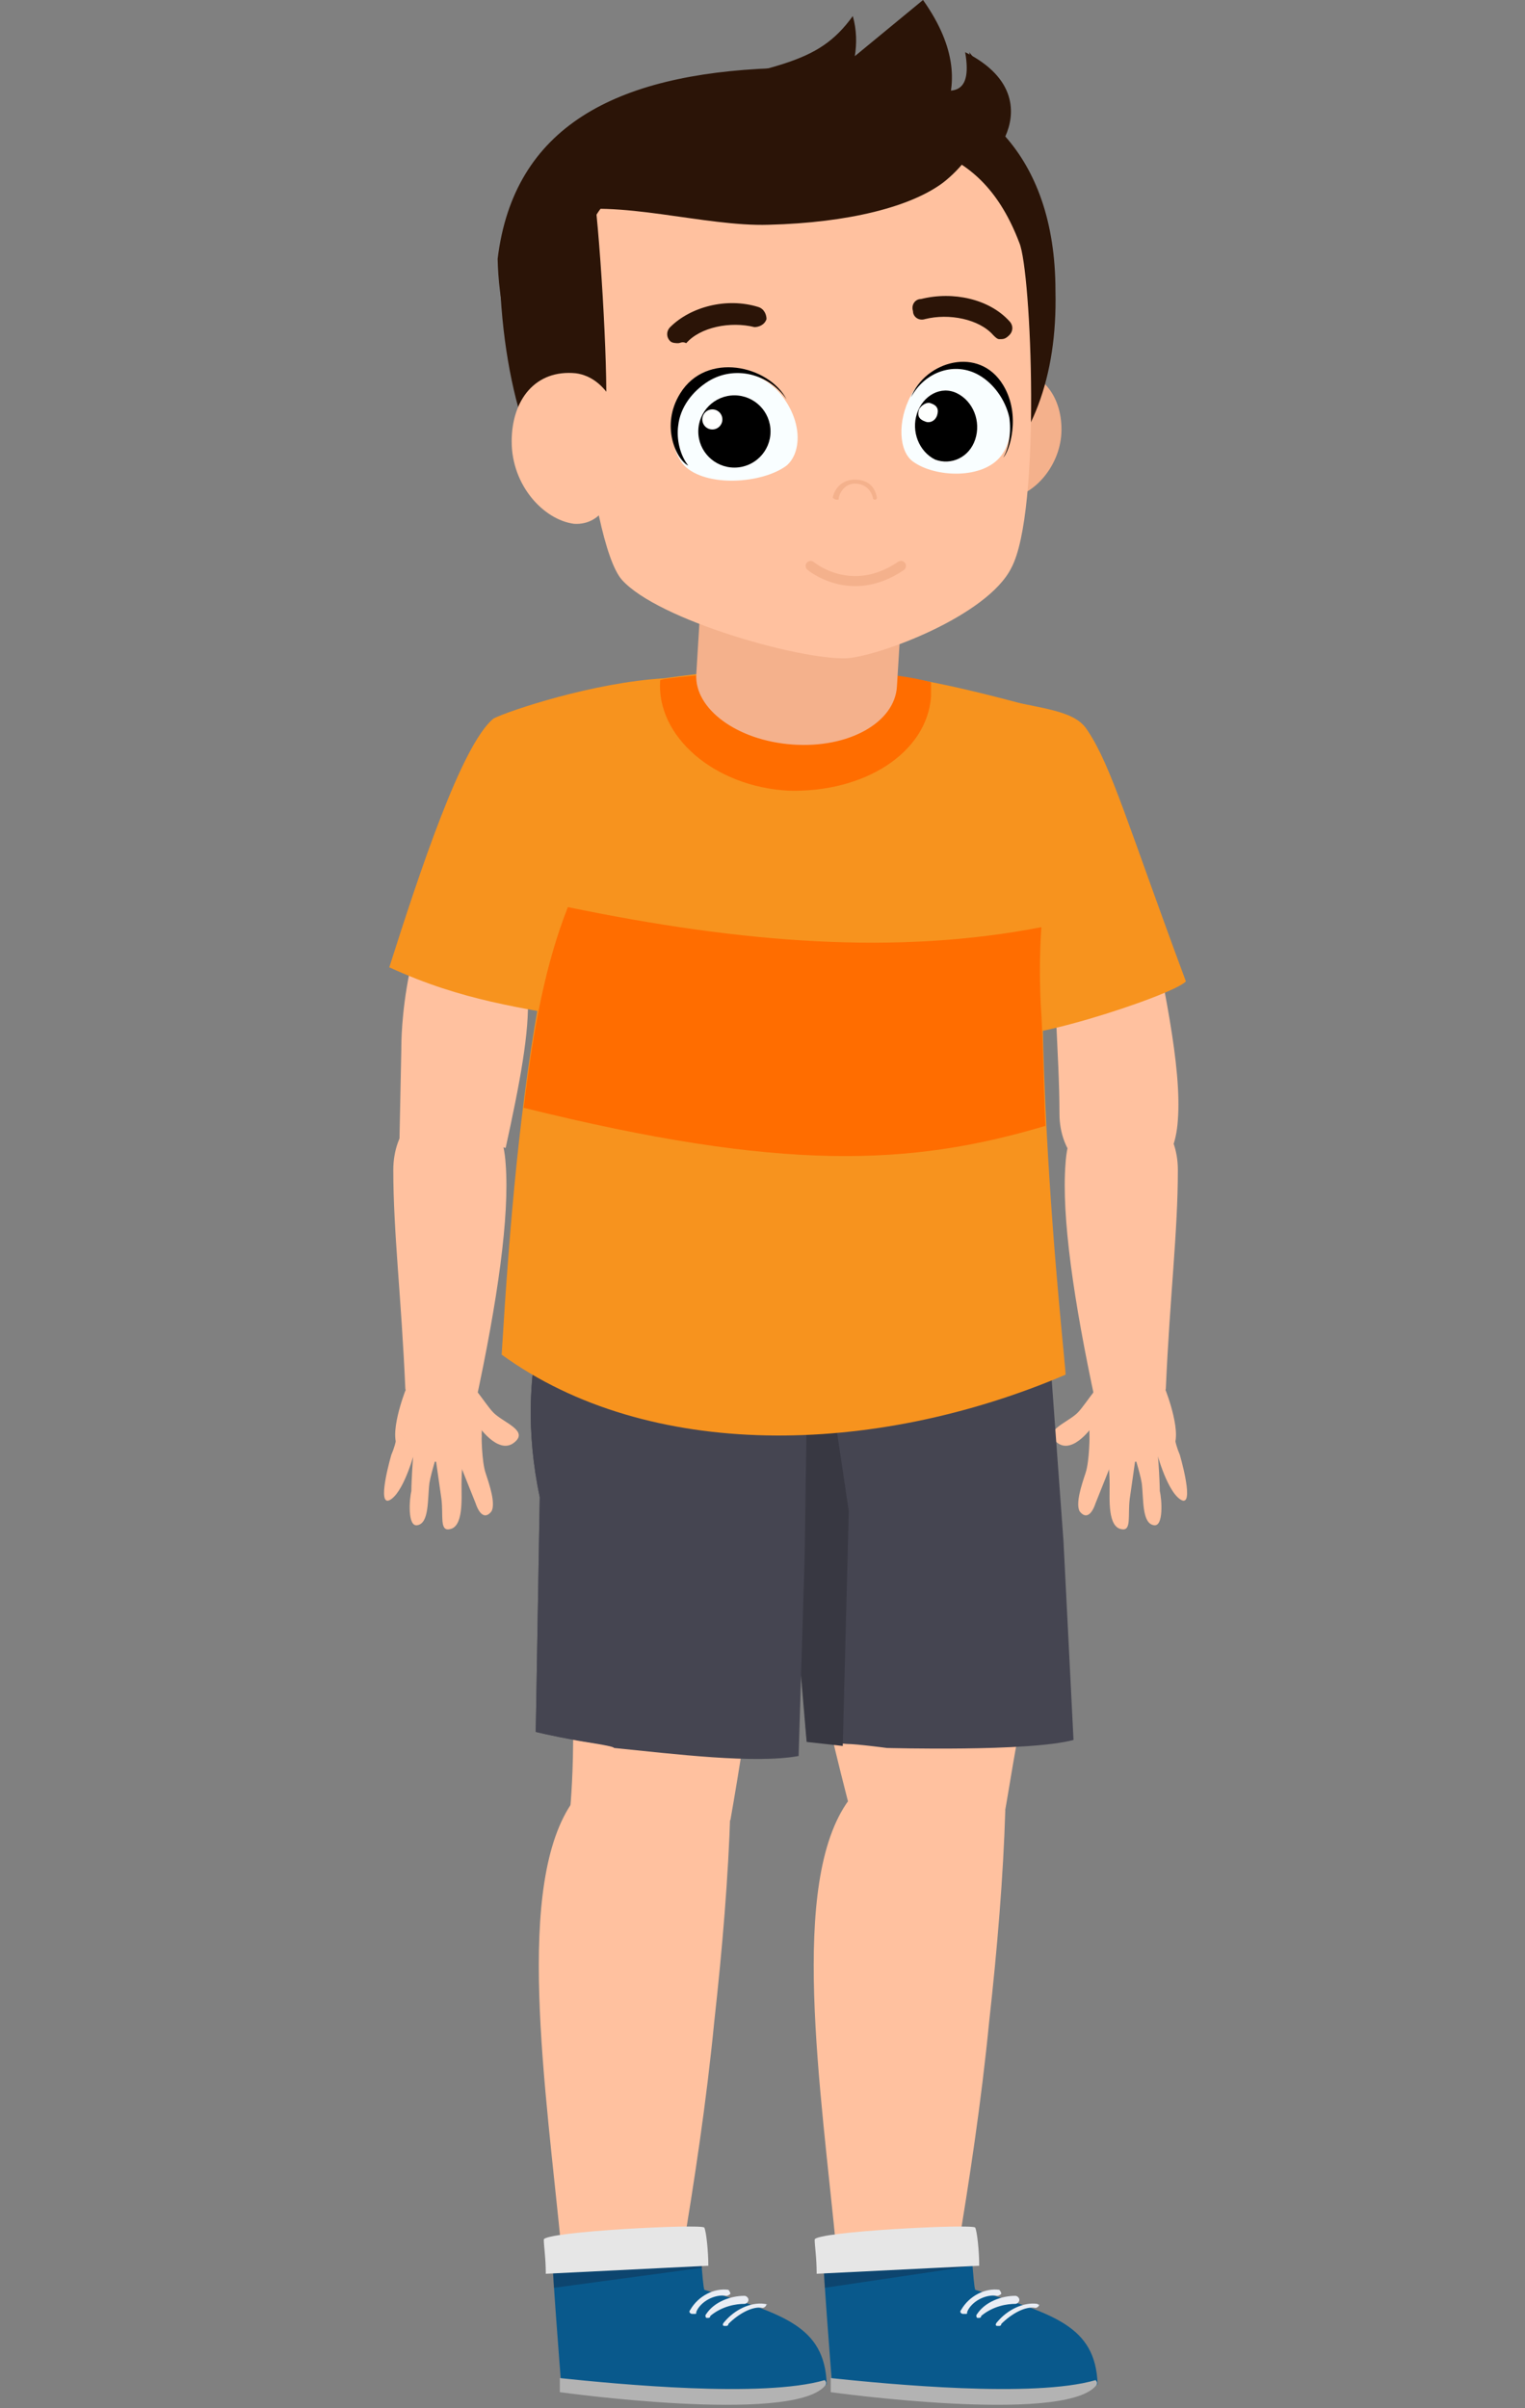 <svg xmlns="http://www.w3.org/2000/svg" xmlns:xlink="http://www.w3.org/1999/xlink" viewBox="0 0 76 120"><rect x="0" y="0" width="76" height="120" fill="#808080" stroke="none"/><g fill="#ffc19f"><path d="M58.1 69.3s.9 2.3.3 2.9c-.7.7-3.3 1-3.9.1-.6-1 .2-3.7 1.1-3.7.8-.1 1.9-.3 2.5.7z"/><path d="M57.1 69.6s-.7 2.1-2.6 1.4c0 0-1 1.5-1.8.9s.5-1 1-1.5 1.2-1.9 2.1-2c.8-.2 1.3.8 1.3 1.2zm1.4 1.7s0 .5.3 1.2c.2.7.7 2.7 0 2.2s-1.2-2.5-1.2-2.5c0-.1.9-.9.9-.9z"/><path d="M57.6 71.8c.1.1.2 2.1.2 2.5.1.4.2 1.8-.3 1.7-.6-.1-.5-1.3-.6-2.1-.1-.6-.5-1.8-.5-1.8l1.2-.3z"/><path d="M56.5 71.9l.1.7-.3 2.1c-.1.8.1 1.6-.4 1.5-.7-.1-.6-1.5-.6-2.2s-.1-1.8-.1-1.8c.1-.1 1.3-.3 1.3-.3z"/><path d="M55.5 71.9l.1.5-1 2.5c-.2.6-.5.8-.8.4-.2-.4.1-1.3.3-1.9s.2-1.9.2-1.9l1.2.4zM22.3 56.8c1.1 0 2.1.2 2.9.4.7-3.2 1.2-5.8 1.1-7.6-.2-3.5-3.8-4.4-5.3-2.8-.1.1-.4.3-.6 1.7-.4 2-.4 3.5-.4 3.8l-.1 4.9c.3-.1.7-.2 1.2-.3.3-.1.7-.1 1.2-.1zm-2.1 12.5s-.9 2.3-.3 2.9c.7.7 3.3 1 3.9.1.6-1-.2-3.7-1.1-3.7-.8-.1-1.9-.3-2.5.7z"/><path d="M21.2 69.6s.7 2.1 2.6 1.4c0 0 1 1.5 1.8.9s-.5-1-1-1.5-1.2-1.9-2.1-2c-.8-.2-1.3.8-1.3 1.2zm-1.4 1.7s0 .5-.3 1.2c-.2.7-.7 2.7 0 2.2s1.2-2.5 1.2-2.5l-.9-.9z"/><path d="M20.7 71.8c-.1.1-.2 2.1-.2 2.5-.1.4-.2 1.8.3 1.7.6-.1.5-1.3.6-2.1.1-.6.5-1.8.5-1.8l-1.2-.3z"/><path d="M21.8 71.9l-.1.7.3 2.1c.1.8-.1 1.6.4 1.5.7-.1.6-1.5.6-2.2s.1-1.8.1-1.8c-.1-.1-1.3-.3-1.3-.3z"/><path d="M22.8 71.9l-.1.5 1 2.5c.2.6.5.8.8.4.2-.4-.1-1.3-.3-1.9s-.2-1.9-.2-1.9l-1.2.4zm.9-2c1.1-5.1 1.7-9.3 1.5-11.9-.3-4.9-5.6-3.7-5.6.3 0 3.1.4 6.3.6 10.9.1.8 3.3 1.4 3.5.7z"/></g><path d="M32.8 33.9c.1 0 .2 0 .3-.1-3.5.2-7.7 1.6-8.5 2-1.6 1.3-3.7 7.7-5.2 12.4 3.7 1.7 6.6 2 9.7 2.6 1.6-6.3.7-12.1 3.7-16.9z" fill="#f7931e"/><g fill="#ffc19f"><path d="M56.9 43.9c1.1 5.1 2 9.3 1.8 11.9-.3 4.9-5.9 3.7-5.9-.3 0-3.1-.4-6.3-.2-10.9 0-.8 4.1-1.5 4.3-.7zM38.8 71.3c.4 7 3.6 19 3.6 19l7.6.4c.2-1 .4-2.4.7-4 .4-2.6.8-5 1.1-7.9.2-1.9.3-4.5.2-7.5H38.8z"/><path d="M50.1 90.2c-.1 3.3-.4 6.9-.8 10.5-.4 4.1-1 8-1.6 11.6h-6c-.8-8.3-2.4-18.5.6-22.6l7.8.5zM27.9 79.4c1.1 5.2.5 10.9.5 10.9l8 .4s1-5.6 1.6-10.8l-10.1-.5z"/><path d="M36.4 90.2c-.1 3.3-.4 6.9-.8 10.5-.4 4.1-1 8-1.6 11.6h-6c-.8-8.3-2.4-18.5.6-22.6l7.8.5z"/></g><path d="M44.6 63.7c-.1 0-.1-.1 0 0l-1.7.1h-3l-3.3-.2c0 .7.8 5 2.7 11.4h0l.9 11.7s.8.1 2 .2c.5 0 2 .2 2 .2s7.1.2 9.3-.4l-.5-9.9-1-13.7-7.4.6z" fill="#454551"/><path d="M40.2 86.8l1.8.2.3-11.7-1.7-11.4h-.8l-3.3-.2c0 .7.8 5 2.7 11.4h0l1 11.7z" fill="#383842"/><g fill="#454551"><path d="M33 63.6h-1.7l-2.9-.2-.5-.4c-.1.6-2.4 5-1 11.6h0l-.2 11.7s.8.2 1.9.4c.5.1 2 .3 2 .4h0c3 .3 7 .8 9.2.4l.3-9.9.2-13.7-7.3-.3z"/><path d="M31.3 63.6l-2.9-.2-.5-.4c-.1.6-2.4 5-1 11.6h0l-.2 11.7s.8.2 2 .4c.5.1 1.2.2 1.9.3 3.5-8.9 2.5-21.5 2.3-23.3l-1.6-.1z"/></g><path d="M49.5 51.4c-.6-4.4 1-16.1 1.1-16.4 2.1.4 3.1.6 3.6 1.4 1.2 1.8 2 4.7 4.9 12.5-.6.7-9.2 3.5-9.6 2.5z" fill="#f7931e"/><path d="M54.6 69.9c-1.1-5.1-1.7-9.3-1.5-11.9.3-4.9 5.6-3.7 5.6.3 0 3.1-.4 6.3-.6 10.9-.1.8-3.4 1.4-3.5.7z" fill="#ffc19f"/><path d="M53 35.9c-.3-.2-.7-.4-1.2-.6-7.3-2-11.4-2.6-19.4-1.4-5.3 8.8-6.6 20.5-7.4 33.6 7.3 5.3 18.5 5.1 28.1 1 .1 0-2.6-22.1-.1-32.6z" fill="#f7931e"/><path d="M51.9 50.6c-.1-1.5-.1-3 0-4.4-7.2 1.4-14.9.8-23.6-1-1.1 2.8-1.7 5.9-2.2 10 12.9 3.2 19.3 2.9 26 .9-.1-1.8-.1-3.7-.2-5.5zm-5.5-15.9V34c-3.8-1.1-13.4-.3-13.5-.1-.2 2.8 2.7 5.3 6.4 5.5 3.8.1 6.9-1.9 7.1-4.7z" fill="#ff6d00"/><path d="M45.2 26l-.5 8.2c-.1 1.8-2.4 3.1-5.2 2.9s-4.9-1.8-4.8-3.5l.5-8.2 10 .6zm7.7-4.6c0 1.8-1.4 3.3-2.6 3.4-1.3.1-1.8-1.2-2-3-.2-1.7.7-3.2 1.9-3.4 1.7 0 2.7 1.3 2.7 3z" fill="#f4b18c"/><path d="M50.1 6.8c.5-1.1.6-2.9-2-4.2.4 2.3-.8 2.1-2.2 1.6-2.1-.7-4.7-.9-7.4-.8-7.8.3-12.9 2.9-13.7 9.5.2 8.6 7.1 14.9 14.8 14.6 7.8-.3 13.2-4.3 13-13 0-3.5-1-6-2.5-7.7z" fill="#2b1407"/><path d="M28.9 12.3c-.7 1.7.4 14.7 2.1 16.6 1.8 2 8.9 4 11.2 3.9 1.6-.1 7-2.1 8.2-4.5 1.5-2.8 1-14.8.4-16.2-1.9-5-5.6-5.5-11.4-5.2-5.4.1-8.8 1.2-10.5 5.4z" fill="#ffc19f"/><path d="M41.7 24.9c.1 0 .1 0 .1-.1.1-.4.4-.7.8-.7.5 0 .8.3.9.7 0 .1.1.1.1.1.1 0 .1-.1.1-.1-.1-.6-.5-.9-1.1-.9s-1 .4-1.1.9c0 0 .1.1.2.1h0z" fill="#f4b18c"/><path d="M30.2 20.4c-.3 4.3-.7 3.6-2.1 3.7s-3.3-5.3-3.2-11.7c.4-1.3 4-3.3 4.6-3.6.4 2.5.8 9.6.7 11.6z" fill="#2b1407"/><path d="M45.4 19.7c-.7 1.3-.6 2.8.1 3.3 1.1.8 3.5.9 4.4-.3s.4-3.3-1.1-4.1c-1.3-.8-2.7-.2-3.4 1.1z" fill="#f9feff"/><path d="M50 19.2c-1.2-2-3.9-1.2-4.6.6.7-1.3 2.2-1.8 3.4-1.1.7.4 1.3 1.2 1.5 2.1.1.7 0 1.5-.3 2 .3-.3.9-2.1 0-3.6zm-4.3 1.4c-.3.9.1 1.9.9 2.3.8.3 1.7-.1 2-1s-.1-1.9-.9-2.3-1.7.1-2 1z"/><path d="M45.8 20.4c-.1.3 0 .5.3.6.2.1.5 0 .6-.3s0-.5-.3-.6c-.2-.1-.5.1-.6.3z" fill="#fefffe"/><path d="M39.1 19.9c.9 1.3.8 2.7.1 3.3-1.2.9-4 1.1-5.1 0-1-1.1-.6-3.3 1.1-4.2 1.4-.9 3-.4 3.9.9z" fill="#f9feff"/><path d="M33.9 19.6c1.3-2.1 4.4-1.4 5.3.3-.9-1.3-2.6-1.7-3.9-.9-.8.5-1.4 1.3-1.5 2.2-.1.7.1 1.5.5 2-.6-.3-1.4-2-.4-3.6z"/><circle cx="36.6" cy="21.5" r="1.8"/><circle cx="35.5" cy="20.9" r=".5" fill="#fefffe"/><path d="M49.8 16.9c-.1 0-.2-.1-.3-.2-.7-.8-2.2-1.1-3.4-.8-.3.1-.6-.1-.6-.4-.1-.3.1-.6.4-.6 1.6-.4 3.4 0 4.4 1.1.2.2.2.5 0 .7s-.3.2-.5.2zm-16 .2c-.1 0-.3 0-.4-.1-.2-.2-.2-.5 0-.7 1-1 2.8-1.5 4.4-1 .3.1.4.4.4.6-.1.3-.4.4-.6.4-1.2-.3-2.7 0-3.4.8-.2-.1-.3 0-.4 0zM48.3 2.6c.3 1.2-.3 2.3-1.3 3.2.7-1.5.7-3.4-1-5.8l-3.4 2.8c.1-.6.1-1.3-.1-2-1.8 2.5-3.8 2.4-10.1 4.1-4.4 1.1-5.2 4-4.6 5.7 3-.7 7.3.7 10.5.6 4-.1 7.1-.9 8.7-2.1 1.8-1.4 3.3-4.2 1.3-6.5z" fill="#2b1407"/><path d="M25.5 22c0 2.2 1.6 3.9 3.1 4.1 1.5.1 2.2-1.5 2.4-3.5s-.8-3.8-2.3-4c-2-.2-3.2 1.3-3.2 3.4z" fill="#ffc19f"/><use xlink:href="#B" fill="#09598c"/><path d="M41.4 118.5v.7s11.5 1.6 13.2-.3c.1-.1.1-.2 0-.3-3.1.9-10.3.2-13.2-.1z" fill="#b3b3b3"/><path d="M48.3 111.2c-.1-.3-7.4.2-7.3.7l.1 2.1 7.4-1.1c0-.6-.1-1.5-.2-1.7z" opacity=".22" fill="#1c000b"/><path d="M48.6 111c-.1-.2-8 .2-8 .6 0 .3.1.9.1 1.7l8.1-.4c0-.7-.1-1.7-.2-1.9z" fill="#e6e6e6"/><path d="M49.7 114.4c.1 0 .2-.1.2-.1 0-.1-.1-.2-.1-.2-.7-.1-1.5.3-1.9 1-.1.1 0 .2.1.2h.1c.1 0 .1 0 .1-.1.2-.5.9-.9 1.5-.8zm.9.4c.1 0 .2-.1.2-.2s-.1-.2-.2-.2c-.7 0-1.5.3-1.9.9-.1.1 0 .2 0 .2h.1s.1 0 .1-.1c.6-.5 1.3-.6 1.7-.6zm1.1 0c-.7-.1-1.5.3-2 .9-.1.1-.1.2 0 .2h.1s.1 0 .1-.1c.5-.5 1.2-.9 1.7-.8.1 0 .2-.1.2-.2 0 .1-.1 0-.1 0z" fill="#e9edf4"/><use xlink:href="#B" x="-13.5" fill="#09598c"/><path d="M27.9 118.5v.7s11.5 1.6 13.2-.3c.1-.1.1-.2 0-.3-3.1.9-10.3.2-13.2-.1z" fill="#b3b3b3"/><path d="M34.8 111.2c-.1-.3-7.4.2-7.3.7l.1 2.1 7.4-1-.2-1.8z" opacity=".22" fill="#1c000b"/><path d="M35.1 111c-.1-.2-8 .2-8 .6 0 .3.1.9.1 1.7l8.1-.4c0-.7-.1-1.7-.2-1.9z" fill="#e6e6e6"/><path d="M36.2 114.4c.1 0 .2-.1.2-.1 0-.1-.1-.2-.1-.2-.7-.1-1.5.3-1.9 1-.1.1 0 .2.1.2h.1c.1 0 .1 0 .1-.1.2-.5.9-.9 1.5-.8zm.9.4c.1 0 .2-.1.2-.2s-.1-.2-.2-.2c-.7 0-1.5.3-1.9.9-.1.1 0 .2 0 .2h.1s.1 0 .1-.1c.6-.5 1.3-.6 1.7-.6zm1 0c-.7-.1-1.5.3-2 .9-.1.1-.1.2 0 .2h.1s.1 0 .1-.1c.5-.5 1.2-.9 1.7-.8.1 0 .2-.1.2-.2.1.1 0 0-.1 0z" fill="#e9edf4"/><path d="M40.4 28.2s2 1.7 4.5 0" fill="none" stroke="#f4b18c" stroke-width=".5" stroke-linecap="round" stroke-miterlimit="10"/><defs ><path id="B" d="M48.6 114.1c-.1-.3-.2-2.5-.3-2.9-.1-.3-7.4.2-7.3.7 0 1 .4 6.1.5 7.3 0 0 11.4 1.4 13.2-.4-.1-2.9-2.2-3.5-6.1-4.7z"/></defs></svg>